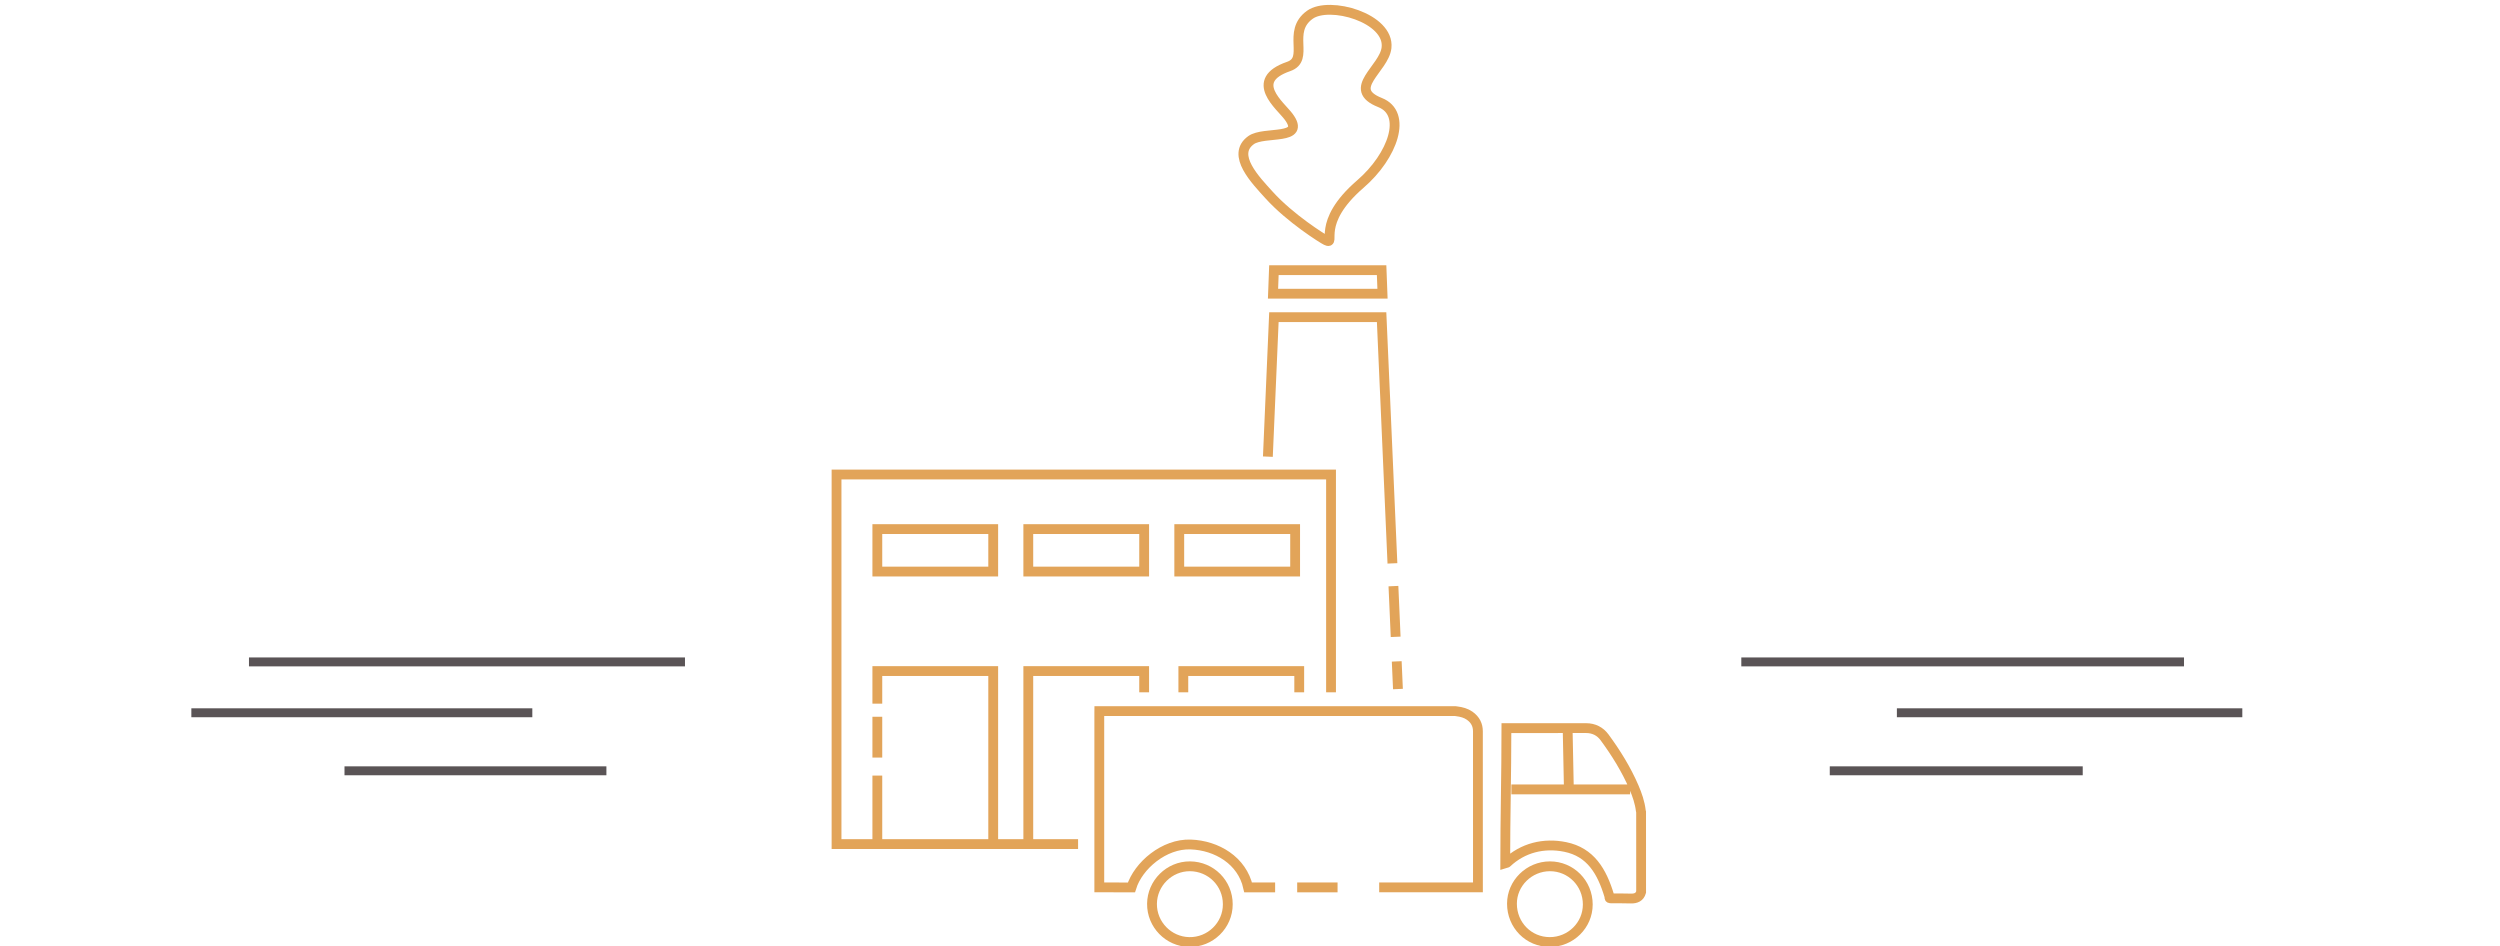 <?xml version="1.0" encoding="utf-8"?>
<!-- Generator: Adobe Illustrator 16.0.0, SVG Export Plug-In . SVG Version: 6.00 Build 0)  -->
<!DOCTYPE svg PUBLIC "-//W3C//DTD SVG 1.1//EN" "http://www.w3.org/Graphics/SVG/1.1/DTD/svg11.dtd">
<svg version="1.1" id="Layer_1" xmlns="http://www.w3.org/2000/svg" xmlns:xlink="http://www.w3.org/1999/xlink" x="0px" y="0px"
	 width="280px" height="106px" viewBox="0 0 280 106" enable-background="new 0 0 280 106" xml:space="preserve">
<line fill="none" stroke="#5A5456" stroke-miterlimit="10" x1="27.885" y1="74.134" x2="76.718" y2="74.134"/>
<line fill="none" stroke="#5A5456" stroke-miterlimit="10" x1="21.432" y1="79.83" x2="59.62" y2="79.83"/>
<line fill="none" stroke="#5A5456" stroke-miterlimit="10" x1="38.584" y1="86.33" x2="67.917" y2="86.33"/>
<line fill="none" stroke="#5A5456" stroke-miterlimit="10" x1="195.027" y1="74.134" x2="244.609" y2="74.134"/>
<line fill="none" stroke="#5A5456" stroke-miterlimit="10" x1="212.451" y1="79.83" x2="251.139" y2="79.83"/>
<line fill="none" stroke="#5A5456" stroke-miterlimit="10" x1="204.934" y1="86.33" x2="233.266" y2="86.33"/>
<g>
	<g>
		<path fill="none" stroke="#E2A459" stroke-width="1.1" stroke-miterlimit="10" d="M142.814,99.389c-1.16,0-2.187,0-3.022,0
			c-0.678-3.023-3.522-4.701-6.436-4.807c-2.961-0.107-5.871,2.346-6.638,4.811c-0.832,0-3.597-0.009-3.597-0.009s0-3.139,0-3.202
			c0-5.447-0.001-10.896,0-16.34c0-0.068-0.001-0.135,0-0.201c9.97,0,29.884,0,39.854,0c0.061,0.008,0.118,0.021,0.18,0.026
			c0.535,0.063,1.029,0.204,1.438,0.487c0.67,0.466,0.932,1.074,0.934,1.746c0.007,5.774,0.002,11.55,0.002,17.326
			c0,0.051,0,0.102,0,0.16c-2.282,0-7.082,0-11.06,0"/>
		<path fill="none" stroke="#E2A459" stroke-width="1.1" stroke-miterlimit="10" d="M149.807,99.389c-0.802,0-3.773,0-4.522,0"/>
		<path fill="none" stroke="#E2A459" stroke-width="1.1" stroke-miterlimit="10" d="M183.805,99.912
			c-0.162,0.566-0.582,0.73-1.119,0.723c-0.56-0.008-1.748-0.031-2.309-0.021c-0.182,0.005-0.078-0.082-0.136-0.273
			c-0.833-2.771-2.103-4.904-4.937-5.482c-2.396-0.489-4.752,0.093-6.533,1.775c-0.045,0.045-0.162,0.141-0.185,0.145
			c0-5.254,0.134-9.949,0.134-15.227c0.092,0,0.174,0,0.256,0c2.891,0,5.776,0.004,8.666-0.003c0.867-0.001,1.575,0.363,2.067,1.032
			c1.288,1.752,2.433,3.595,3.296,5.6c0.361,0.844,0.66,1.709,0.768,2.627c0.004,0.045,0.021,0.088,0.031,0.131
			C183.805,93.928,183.805,96.92,183.805,99.912z M169.273,88.413h13.297"/>
		<path fill="none" stroke="#E2A459" stroke-width="1.1" stroke-miterlimit="10" d="M137.513,101.275
			c0.007,2.371-1.967,4.283-4.333,4.233c-2.299-0.048-4.176-1.95-4.156-4.286c0.021-2.306,1.931-4.207,4.25-4.197
			C135.631,97.037,137.513,98.922,137.513,101.275z"/>
		<path fill="none" stroke="#E2A459" stroke-width="1.1" stroke-miterlimit="10" d="M173.577,105.507
			c-2.366,0-4.238-1.896-4.237-4.295c0-2.292,1.919-4.181,4.246-4.187c2.357-0.004,4.248,1.902,4.246,4.279
			C177.83,103.623,175.924,105.507,173.577,105.507z"/>
		<line fill="none" stroke="#E2A459" stroke-width="1.1" stroke-miterlimit="10" x1="175.58" y1="81.832" x2="175.717" y2="88.55"/>
	</g>
	<polyline fill="none" stroke="#E2A459" stroke-width="1.1" stroke-miterlimit="10" points="120.745,94.537 93.692,94.537 
		93.692,53.145 149.076,53.145 149.076,77.538 	"/>
	<g>
		
			<line fill="none" stroke="#E2A459" stroke-width="1.1" stroke-miterlimit="10" x1="156.434" y1="74.076" x2="156.57" y2="77.172"/>
		<polyline fill="none" stroke="#E2A459" stroke-width="1.1" stroke-miterlimit="10" points="156.064,65.645 156.186,68.391 
			156.313,71.325 		"/>
		<polyline fill="none" stroke="#E2A459" stroke-width="1.1" stroke-miterlimit="10" points="142.002,51.144 142.678,35.521 
			154.74,35.521 155.068,42.991 155.143,44.635 155.695,57.241 155.952,63.098 		"/>
		<polygon fill="none" stroke="#E2A459" stroke-width="1.1" stroke-miterlimit="10" points="154.84,32.893 142.578,32.893 
			142.678,30.26 154.74,30.26 		"/>
	</g>
	<polyline fill="none" stroke="#E2A459" stroke-width="1.1" stroke-miterlimit="10" points="98.261,78.809 98.261,75.159 
		111.24,75.159 111.24,94.354 	"/>
	<line fill="none" stroke="#E2A459" stroke-width="1.1" stroke-miterlimit="10" x1="98.261" y1="84.848" x2="98.261" y2="80.277"/>
	<polyline fill="none" stroke="#E2A459" stroke-width="1.1" stroke-miterlimit="10" points="98.261,94.354 98.261,89.053 
		98.261,86.865 	"/>
	
		<rect x="98.261" y="59.259" fill="none" stroke="#E2A459" stroke-width="1.1" stroke-miterlimit="10" width="12.979" height="4.755"/>
	
		<rect x="115.169" y="59.259" fill="none" stroke="#E2A459" stroke-width="1.1" stroke-miterlimit="10" width="12.978" height="4.755"/>
	
		<rect x="132.077" y="59.259" fill="none" stroke="#E2A459" stroke-width="1.1" stroke-miterlimit="10" width="12.978" height="4.755"/>
	<polyline fill="none" stroke="#E2A459" stroke-width="1.1" stroke-miterlimit="10" points="115.169,94.354 115.169,75.159 
		128.146,75.159 128.146,77.538 	"/>
	<polyline fill="none" stroke="#E2A459" stroke-width="1.1" stroke-miterlimit="10" points="132.533,77.538 132.533,75.159 
		145.514,75.159 145.514,77.538 	"/>
	<path fill="none" stroke="#E2A459" stroke-width="1.1" stroke-miterlimit="10" d="M142.13,21.836
		c-1.461-1.619-4.3-4.493-2.01-6.141c1.463-1.053,6.233,0.096,4.203-2.632c-0.911-1.229-4.569-4.037,0-5.616
		c2.415-0.834-0.261-3.891,2.376-5.789c2.193-1.579,8.955,0.351,8.592,3.685c-0.26,2.374-4.594,4.613-0.732,6.14
		c3.108,1.229,1.463,5.967-2.191,9.125c-5.102,4.406-2.658,6.879-3.84,6.315C148.162,26.75,144.506,24.467,142.13,21.836z"/>
</g>
</svg>
